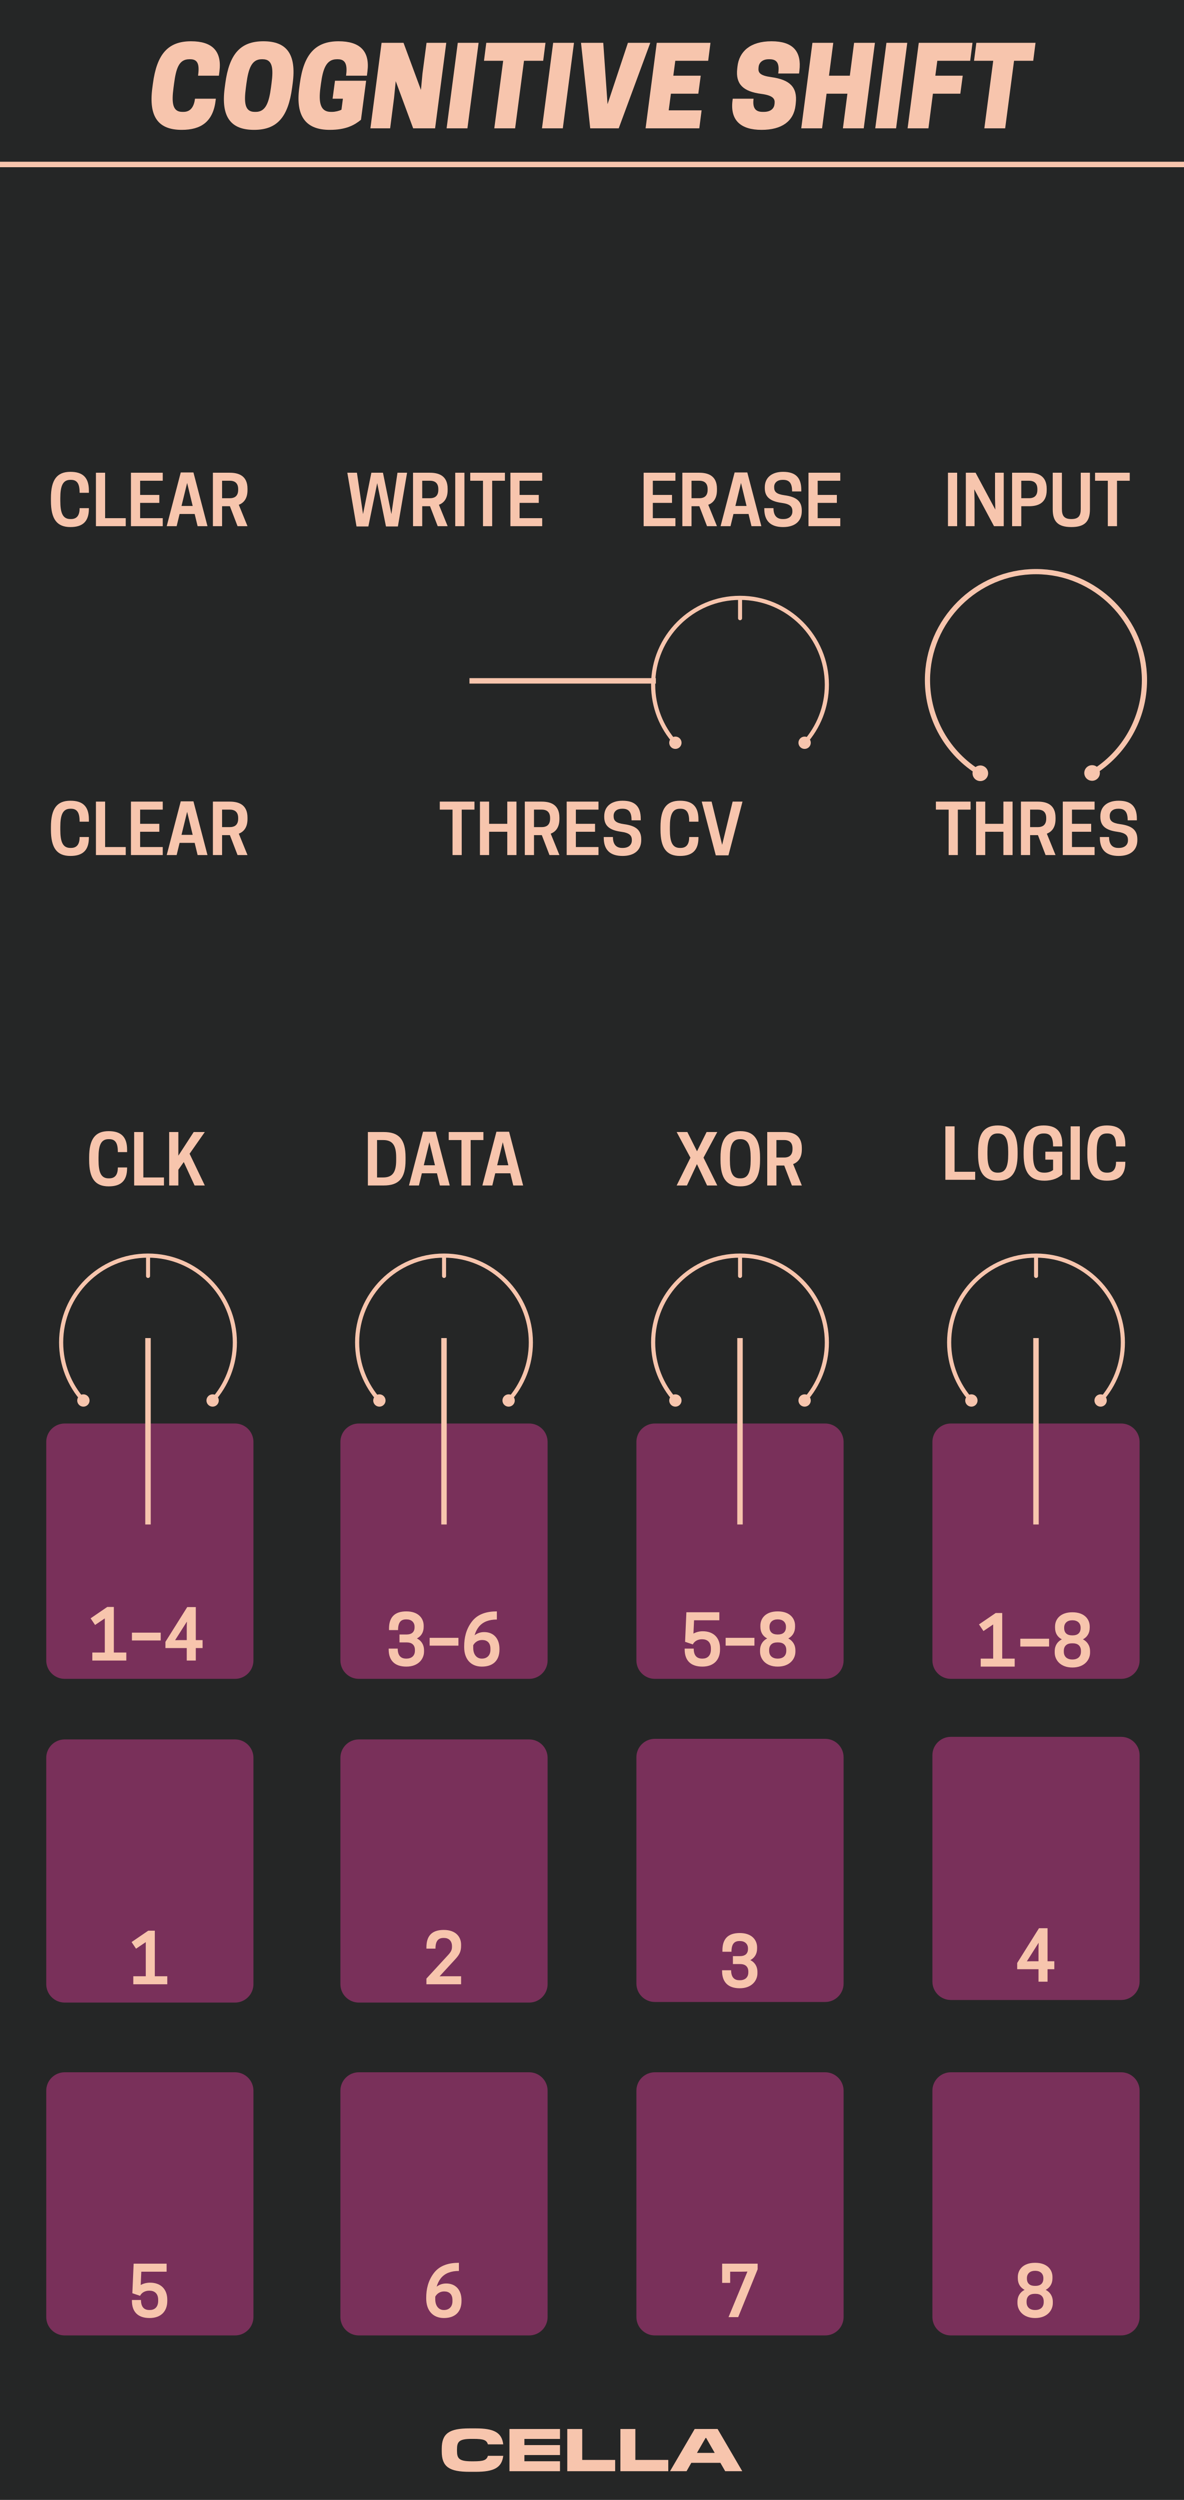 <?xml version="1.0" encoding="UTF-8" standalone="no"?>
<!DOCTYPE svg PUBLIC "-//W3C//DTD SVG 1.1//EN" "http://www.w3.org/Graphics/SVG/1.1/DTD/svg11.dtd">
<svg width="100%" height="100%" viewBox="0 0 180 380" version="1.1" xmlns="http://www.w3.org/2000/svg" xmlns:xlink="http://www.w3.org/1999/xlink" xml:space="preserve" xmlns:serif="http://www.serif.com/" style="fill-rule:evenodd;clip-rule:evenodd;stroke-linejoin:round;stroke-miterlimit:1.5;">
    <g id="Layer1">
        <rect x="-0" y="0" width="180" height="380" style="fill:#252626;"/>
        <path d="M173.25,317.8C173.25,316.255 171.995,315 170.45,315L144.55,315C143.005,315 141.75,316.255 141.75,317.8L141.75,352.2C141.75,353.745 143.005,355 144.55,355L170.45,355C171.995,355 173.25,353.745 173.25,352.2L173.25,317.8Z" style="fill:#79305a;"/>
        <path d="M0,25L180,25" style="fill:none;stroke:#f7c5ad;stroke-width:0.83px;"/>
        <path d="M157.37,352.355C159.193,352.355 160.057,351.199 160.057,350.084L160.057,349.896C160.057,348.969 159.578,348.386 158.974,348.074C159.557,347.761 160.005,347.199 160.005,346.303L160.005,346.115C160.005,345.053 159.245,343.959 157.37,343.959C155.495,343.959 154.734,345.053 154.734,346.115L154.734,346.303C154.734,347.199 155.172,347.761 155.766,348.074C155.151,348.386 154.682,348.969 154.682,349.896L154.682,350.084C154.682,351.199 155.547,352.355 157.37,352.355ZM157.276,348.678L157.464,348.678C158.182,348.678 158.672,349.063 158.672,349.824L158.672,349.949C158.672,350.782 158.078,351.136 157.422,351.136L157.318,351.136C156.661,351.136 156.068,350.782 156.068,349.949L156.068,349.824C156.068,349.063 156.557,348.678 157.276,348.678ZM157.422,345.178C158.13,345.178 158.62,345.605 158.62,346.282L158.62,346.365C158.62,347.115 158.141,347.469 157.432,347.469L157.307,347.469C156.599,347.469 156.12,347.115 156.12,346.365L156.12,346.282C156.12,345.605 156.609,345.178 157.318,345.178L157.422,345.178Z" style="fill:#f7c5ad;fill-rule:nonzero;"/>
        <path d="M128.25,317.8C128.25,316.255 126.995,315 125.45,315L99.55,315C98.005,315 96.75,316.255 96.75,317.8L96.75,352.2C96.75,353.745 98.005,355 99.55,355L125.45,355C126.995,355 128.25,353.745 128.25,352.2L128.25,317.8Z" style="fill:#79305a;"/>
        <path d="M38.531,267.204C38.531,265.659 37.277,264.404 35.731,264.404L9.831,264.404C8.286,264.404 7.031,265.659 7.031,267.204L7.031,301.604C7.031,303.149 8.286,304.404 9.831,304.404L35.731,304.404C37.277,304.404 38.531,303.149 38.531,301.604L38.531,267.204Z" style="fill:#79305a;"/>
        <path d="M38.531,219.183C38.531,217.637 37.277,216.383 35.731,216.383L9.831,216.383C8.286,216.383 7.031,217.637 7.031,219.183L7.031,252.396C7.031,253.941 8.286,255.196 9.831,255.196L35.731,255.196C37.277,255.196 38.531,253.941 38.531,252.396L38.531,219.183Z" style="fill:#79305a;"/>
        <path d="M83.25,219.183C83.25,217.637 81.995,216.383 80.45,216.383L54.55,216.383C53.005,216.383 51.75,217.637 51.75,219.183L51.75,252.396C51.75,253.941 53.005,255.196 54.55,255.196L80.45,255.196C81.995,255.196 83.25,253.941 83.25,252.396L83.25,219.183Z" style="fill:#79305a;"/>
        <path d="M128.25,219.183C128.25,217.637 126.995,216.383 125.45,216.383L99.55,216.383C98.005,216.383 96.75,217.637 96.75,219.183L96.75,252.396C96.75,253.941 98.005,255.196 99.55,255.196L125.45,255.196C126.995,255.196 128.25,253.941 128.25,252.396L128.25,219.183Z" style="fill:#79305a;"/>
        <path d="M173.25,219.183C173.25,217.637 171.995,216.383 170.45,216.383L144.55,216.383C143.005,216.383 141.75,217.637 141.75,219.183L141.75,252.396C141.75,253.941 143.005,255.196 144.55,255.196L170.45,255.196C171.995,255.196 173.25,253.941 173.25,252.396L173.25,219.183Z" style="fill:#79305a;"/>
        <path d="M109.786,347.011L111.005,347.011L111.005,345.313L112.589,345.313L113.63,345.292L110.755,352.219L112.224,352.219L115.182,344.949L115.182,344.094L109.786,344.094L109.786,347.011Z" style="fill:#f7c5ad;fill-rule:nonzero;"/>
        <path d="M154.26,253.336L154.26,252.118L152.365,252.118L152.365,245.191L151.365,245.191L148.833,246.92L149.51,247.93L150.99,246.93L150.99,252.118L149.094,252.118L149.094,253.336L154.26,253.336Z" style="fill:#f7c5ad;fill-rule:nonzero;"/>
        <rect x="155.115" y="249.097" width="4.375" height="1.188" style="fill:#f7c5ad;fill-rule:nonzero;"/>
        <path d="M163.031,253.472C164.854,253.472 165.719,252.316 165.719,251.201L165.719,251.013C165.719,250.086 165.24,249.503 164.635,249.191C165.219,248.878 165.667,248.316 165.667,247.42L165.667,247.232C165.667,246.17 164.906,245.076 163.031,245.076C161.156,245.076 160.396,246.17 160.396,247.232L160.396,247.42C160.396,248.316 160.833,248.878 161.427,249.191C160.813,249.503 160.344,250.086 160.344,251.013L160.344,251.201C160.344,252.316 161.208,253.472 163.031,253.472ZM162.938,249.795L163.125,249.795C163.844,249.795 164.333,250.18 164.333,250.941L164.333,251.066C164.333,251.899 163.74,252.253 163.083,252.253L162.979,252.253C162.323,252.253 161.729,251.899 161.729,251.066L161.729,250.941C161.729,250.18 162.219,249.795 162.938,249.795ZM163.083,246.295C163.792,246.295 164.281,246.722 164.281,247.399L164.281,247.482C164.281,248.232 163.802,248.586 163.094,248.586L162.969,248.586C162.26,248.586 161.781,248.232 161.781,247.482L161.781,247.399C161.781,246.722 162.271,246.295 162.979,246.295L163.083,246.295Z" style="fill:#f7c5ad;fill-rule:nonzero;"/>
        <path d="M60.464,250.597L59.089,250.597L59.089,250.732C59.089,252.368 59.974,253.336 61.776,253.336C63.599,253.336 64.464,252.17 64.464,251.055L64.464,250.868C64.464,249.941 63.995,249.357 63.38,249.055C63.964,248.753 64.411,248.191 64.411,247.295L64.411,247.107C64.411,246.045 63.651,244.941 61.776,244.941C59.974,244.941 59.141,245.847 59.141,247.566L59.141,247.784L60.516,247.784C60.516,246.597 60.953,246.159 61.724,246.159L61.828,246.159C62.536,246.159 63.026,246.597 63.026,247.274L63.026,247.368C63.026,248.107 62.547,248.451 61.839,248.451L60.734,248.451L60.734,249.659L61.87,249.659C62.589,249.659 63.078,250.034 63.078,250.795L63.078,250.92C63.078,251.753 62.484,252.118 61.828,252.118L61.724,252.118C60.984,252.118 60.464,251.701 60.464,250.597Z" style="fill:#f7c5ad;fill-rule:nonzero;"/>
        <rect x="65.318" y="248.961" width="4.375" height="1.188" style="fill:#f7c5ad;fill-rule:nonzero;"/>
        <path d="M75.536,244.941C74.005,244.941 72.609,245.326 71.714,246.524C70.849,247.68 70.568,248.961 70.568,250.253L70.568,250.388C70.568,252.191 71.578,253.336 73.255,253.336C74.974,253.336 75.932,252.388 75.932,250.743L75.932,250.638C75.932,249.003 74.984,248.086 73.609,248.086C73.005,248.086 72.526,248.284 72.151,248.576C72.286,248.097 72.495,247.67 72.786,247.295C73.422,246.503 74.37,246.18 75.536,246.18L75.536,244.941ZM73.276,249.295L73.328,249.295C74.047,249.295 74.557,249.711 74.557,250.597L74.557,250.795C74.557,251.638 74.016,252.118 73.286,252.118L73.224,252.118C72.516,252.118 71.943,251.545 71.943,250.493L71.943,250.086C72.224,249.576 72.734,249.295 73.276,249.295Z" style="fill:#f7c5ad;fill-rule:nonzero;"/>
        <path d="M19.203,252.413L19.203,251.194L17.307,251.194L17.307,244.267L16.307,244.267L13.776,245.996L14.453,247.007L15.932,246.007L15.932,251.194L14.036,251.194L14.036,252.413L19.203,252.413Z" style="fill:#f7c5ad;fill-rule:nonzero;"/>
        <rect x="20.057" y="248.173" width="4.375" height="1.188" style="fill:#f7c5ad;fill-rule:nonzero;"/>
        <path d="M29.766,252.413L29.766,250.517L30.797,250.517L30.797,249.309L29.766,249.309L29.766,244.288L28.464,244.288L25.151,249.569L25.151,250.517L28.391,250.517L28.391,252.413L29.766,252.413ZM28.411,246.496L28.391,247.236L28.391,249.309L27.266,249.309L26.62,249.319L28.411,246.496Z" style="fill:#f7c5ad;fill-rule:nonzero;"/>
        <path d="M148.255,179.336L148.255,178.118L145.12,178.118L145.12,171.211L143.724,171.211L143.724,179.336L148.255,179.336Z" style="fill:#f7c5ad;fill-rule:nonzero;"/>
        <path d="M151.703,179.472C153.734,179.472 154.703,178.295 154.703,175.482L154.703,175.066C154.703,172.253 153.734,171.076 151.703,171.076C149.661,171.076 148.693,172.253 148.693,175.066L148.693,175.482C148.693,178.295 149.661,179.472 151.703,179.472ZM151.651,178.253C150.516,178.253 150.12,177.316 150.12,175.482L150.12,175.066C150.12,173.232 150.516,172.295 151.651,172.295L151.745,172.295C152.88,172.295 153.276,173.232 153.276,175.066L153.276,175.482C153.276,177.316 152.88,178.253 151.745,178.253L151.651,178.253Z" style="fill:#f7c5ad;fill-rule:nonzero;"/>
        <path d="M158.766,179.472C160.141,179.472 160.943,179.013 161.495,178.524L161.495,175.066L158.922,175.066L158.922,176.274L160.099,176.274L160.099,177.847C159.828,178.066 159.391,178.253 158.818,178.253L158.724,178.253C157.443,178.253 157.047,177.316 157.047,175.482L157.047,175.066C157.047,173.232 157.453,172.295 158.651,172.295L158.745,172.295C159.766,172.295 160.099,172.972 160.099,174.263L161.495,174.263L161.495,173.909C161.495,171.93 160.526,171.076 158.661,171.076C156.63,171.076 155.62,172.253 155.62,175.066L155.62,175.482C155.62,178.295 156.63,179.472 158.766,179.472Z" style="fill:#f7c5ad;fill-rule:nonzero;"/>
        <rect x="162.766" y="171.211" width="1.396" height="8.125" style="fill:#f7c5ad;fill-rule:nonzero;"/>
        <path d="M166.734,175.482L166.734,175.066C166.734,173.232 167.109,172.295 168.266,172.295L168.359,172.295C169.349,172.295 169.672,172.972 169.672,174.263L171.078,174.263L171.078,173.909C171.078,171.93 170.141,171.076 168.276,171.076C166.245,171.076 165.307,172.253 165.307,175.066L165.307,175.482C165.307,178.295 166.245,179.472 168.276,179.472C170.141,179.472 171.078,178.618 171.078,176.701L171.078,176.597L169.672,176.597C169.672,177.618 169.307,178.253 168.359,178.253L168.266,178.253C167.099,178.253 166.734,177.316 166.734,175.482Z" style="fill:#f7c5ad;fill-rule:nonzero;"/>
        <path d="M102.87,180.201L104.432,180.201L105.953,176.951L107.495,180.201L109.047,180.201L106.953,175.972L109.047,172.076L107.422,172.076L105.964,175.003L104.495,172.076L102.87,172.076L104.964,175.982L102.87,180.201Z" style="fill:#f7c5ad;fill-rule:nonzero;"/>
        <path d="M112.547,180.336C114.578,180.336 115.547,179.159 115.547,176.347L115.547,175.93C115.547,173.118 114.578,171.941 112.547,171.941C110.505,171.941 109.536,173.118 109.536,175.93L109.536,176.347C109.536,179.159 110.505,180.336 112.547,180.336ZM112.495,179.118C111.359,179.118 110.964,178.18 110.964,176.347L110.964,175.93C110.964,174.097 111.359,173.159 112.495,173.159L112.589,173.159C113.724,173.159 114.12,174.097 114.12,175.93L114.12,176.347C114.12,178.18 113.724,179.118 112.589,179.118L112.495,179.118Z" style="fill:#f7c5ad;fill-rule:nonzero;"/>
        <path d="M118.036,177.17L119.224,177.17L120.391,180.201L121.901,180.201L120.578,176.951C121.318,176.659 121.901,176.024 121.901,174.722L121.901,174.513C121.901,172.451 120.453,172.076 119.182,172.076L116.641,172.076L116.641,180.201L118.036,180.201L118.036,177.17ZM118.036,175.951L118.036,173.295L119.234,173.295C119.776,173.295 120.484,173.493 120.484,174.566L120.484,174.68C120.484,175.753 119.776,175.951 119.234,175.951L118.036,175.951Z" style="fill:#f7c5ad;fill-rule:nonzero;"/>
        <path d="M14.979,176.347L14.979,175.93C14.979,174.097 15.354,173.159 16.51,173.159L16.604,173.159C17.594,173.159 17.917,173.836 17.917,175.128L19.323,175.128L19.323,174.774C19.323,172.795 18.385,171.941 16.521,171.941C14.49,171.941 13.552,173.118 13.552,175.93L13.552,176.347C13.552,179.159 14.49,180.336 16.521,180.336C18.385,180.336 19.323,179.482 19.323,177.566L19.323,177.461L17.917,177.461C17.917,178.482 17.552,179.118 16.604,179.118L16.51,179.118C15.344,179.118 14.979,178.18 14.979,176.347Z" style="fill:#f7c5ad;fill-rule:nonzero;"/>
        <path d="M24.927,180.201L24.927,178.982L21.792,178.982L21.792,172.076L20.396,172.076L20.396,180.201L24.927,180.201Z" style="fill:#f7c5ad;fill-rule:nonzero;"/>
        <path d="M27.115,172.076L25.719,172.076L25.719,180.201L27.115,180.201L27.115,177.805L27.938,176.638L29.583,180.201L31.135,180.201L28.823,175.378L31.135,172.076L29.448,172.076L27.115,175.67L27.115,172.076Z" style="fill:#f7c5ad;fill-rule:nonzero;"/>
        <path d="M26.462,12.707C26.762,10.457 27.179,9.007 28.762,9.007L28.946,9.007C30.196,9.007 30.312,10.007 30.112,11.507L33.279,11.507L33.362,10.857C33.762,7.723 32.212,6.273 29.046,6.273C25.546,6.273 23.846,8.207 23.246,12.707L23.162,13.34C22.562,17.84 24.129,19.74 27.629,19.74C30.546,19.74 32.429,18.523 32.796,15.157L32.812,15.007L29.646,15.007C29.496,16.173 29.012,17.007 27.896,17.007L27.712,17.007C26.212,17.007 26.079,15.607 26.379,13.34L26.462,12.707Z" style="fill:#f7c5ad;fill-rule:nonzero;"/>
        <path d="M40.046,6.273C36.546,6.273 34.846,8.207 34.246,12.707L34.162,13.34C33.562,17.84 35.129,19.74 38.629,19.74C42.129,19.74 43.812,17.807 44.412,13.307L44.496,12.673C45.096,8.173 43.546,6.273 40.046,6.273ZM38.712,17.007C37.212,17.007 37.079,15.607 37.379,13.34L37.462,12.707C37.762,10.44 38.262,9.007 39.762,9.007L39.946,9.007C41.446,9.007 41.579,10.407 41.279,12.673L41.196,13.307C40.896,15.573 40.396,17.007 38.896,17.007L38.712,17.007Z" style="fill:#f7c5ad;fill-rule:nonzero;"/>
        <path d="M50.129,19.74C52.596,19.74 53.879,19.023 54.879,18.207L55.662,12.273L50.929,12.273L50.562,15.007L52.129,15.007L51.912,16.673C51.579,16.857 50.962,17.007 50.479,17.007L50.296,17.007C48.712,17.007 48.412,15.607 48.712,13.34L48.796,12.707C49.096,10.457 49.612,9.007 51.196,9.007L51.379,9.007C52.629,9.007 52.812,10.007 52.612,11.507L55.779,11.507L55.862,10.857C56.262,7.723 54.662,6.273 51.479,6.273C47.979,6.273 46.179,8.207 45.579,12.707L45.496,13.34C44.896,17.84 46.629,19.74 50.129,19.74Z" style="fill:#f7c5ad;fill-rule:nonzero;"/>
        <path d="M67.846,6.507L64.846,6.507L64.229,11.173L63.996,13.673L61.346,6.507L58.012,6.507L56.312,19.507L59.312,19.507L59.912,14.84L60.162,12.34L62.812,19.507L66.146,19.507L67.846,6.507Z" style="fill:#f7c5ad;fill-rule:nonzero;"/>
        <path d="M72.762,6.507L69.596,6.507L67.896,19.507L71.062,19.507L72.762,6.507Z" style="fill:#f7c5ad;fill-rule:nonzero;"/>
        <path d="M79.662,9.24L82.579,9.24L82.929,6.507L73.929,6.507L73.579,9.24L76.496,9.24L75.146,19.507L78.312,19.507L79.662,9.24Z" style="fill:#f7c5ad;fill-rule:nonzero;"/>
        <path d="M87.262,6.507L84.096,6.507L82.396,19.507L85.562,19.507L87.262,6.507Z" style="fill:#f7c5ad;fill-rule:nonzero;"/>
        <path d="M94.062,19.507L98.862,6.507L95.462,6.507L92.362,15.84L91.712,6.507L88.329,6.507L89.729,19.507L94.062,19.507Z" style="fill:#f7c5ad;fill-rule:nonzero;"/>
        <path d="M99.846,6.507L98.146,19.507L106.312,19.507L106.662,16.773L101.662,16.773L101.996,14.24L106.162,14.24L106.529,11.507L102.362,11.507L102.662,9.24L107.662,9.24L108.012,6.507L99.846,6.507Z" style="fill:#f7c5ad;fill-rule:nonzero;"/>
        <path d="M115.746,14.273C117.512,14.507 117.829,15.023 117.762,15.673L117.746,15.84C117.679,16.473 117.196,17.007 116.112,17.007L115.946,17.007C114.862,17.007 114.379,16.44 114.562,15.007L111.396,15.007L111.362,15.273C110.979,18.29 112.612,19.74 115.779,19.74C118.846,19.74 120.679,18.44 120.946,15.99L120.979,15.69C121.262,13.207 120.029,12.107 117.246,11.723C115.529,11.49 115.246,11.04 115.312,10.34L115.329,10.173C115.396,9.523 115.929,9.007 116.846,9.007L117.012,9.007C118.179,9.007 118.512,9.707 118.312,11.173L121.479,11.173L121.529,10.773C121.896,7.807 120.546,6.273 117.296,6.273C114.046,6.273 112.362,7.84 112.112,10.14L112.079,10.44C111.812,12.79 112.962,13.907 115.746,14.273Z" style="fill:#f7c5ad;fill-rule:nonzero;"/>
        <path d="M129.846,6.507L129.196,11.507L126.029,11.507L126.679,6.507L123.512,6.507L121.812,19.507L124.979,19.507L125.662,14.24L128.829,14.24L128.146,19.507L131.312,19.507L133.012,6.507L129.846,6.507Z" style="fill:#f7c5ad;fill-rule:nonzero;"/>
        <path d="M137.929,6.507L134.762,6.507L133.062,19.507L136.229,19.507L137.929,6.507Z" style="fill:#f7c5ad;fill-rule:nonzero;"/>
        <path d="M139.679,6.507L137.979,19.507L141.146,19.507L141.829,14.24L145.996,14.24L146.362,11.507L142.196,11.507L142.496,9.24L147.496,9.24L147.846,6.507L139.679,6.507Z" style="fill:#f7c5ad;fill-rule:nonzero;"/>
        <path d="M154.162,9.24L157.079,9.24L157.429,6.507L148.429,6.507L148.079,9.24L150.996,9.24L149.646,19.507L152.812,19.507L154.162,9.24Z" style="fill:#f7c5ad;fill-rule:nonzero;"/>
        <path d="M72.327,375.731C75.077,375.731 76.287,375.117 76.507,373.302L74.178,373.302C73.977,373.953 73.546,374.136 71.96,374.136L71.74,374.136C69.797,374.136 69.476,373.724 69.476,372.541L69.476,372.33C69.476,371.13 69.797,370.726 71.74,370.726L71.96,370.726C73.546,370.726 73.977,370.91 74.178,371.56L76.507,371.56C76.287,369.745 75.077,369.131 72.327,369.131L71.373,369.131C68.321,369.131 67.157,369.874 67.157,372.23L67.157,372.633C67.157,374.989 68.321,375.731 71.373,375.731L72.327,375.731Z" style="fill:#f7c5ad;fill-rule:nonzero;"/>
        <path d="M85.133,374.127L79.724,374.127L79.724,373.183L85.133,373.183L85.133,371.67L79.724,371.67L79.724,370.735L85.133,370.735L85.133,369.223L77.451,369.223L77.451,375.64L85.133,375.64L85.133,374.127Z" style="fill:#f7c5ad;fill-rule:nonzero;"/>
        <path d="M93.52,373.925L88.515,373.925L88.515,369.223L86.242,369.223L86.242,375.64L93.52,375.64L93.52,373.925Z" style="fill:#f7c5ad;fill-rule:nonzero;"/>
        <path d="M101.596,373.925L96.591,373.925L96.591,369.223L94.318,369.223L94.318,375.64L101.596,375.64L101.596,373.925Z" style="fill:#f7c5ad;fill-rule:nonzero;"/>
        <path d="M109.094,369.223L105.611,369.223L101.862,375.64L104.373,375.64L105.098,374.365L109.516,374.365L110.249,375.64L112.843,375.64L109.094,369.223ZM107.353,370.58L108.654,372.853L105.959,372.853L107.27,370.58L107.353,370.58Z" style="fill:#f7c5ad;fill-rule:nonzero;"/>
        <path d="M18.302,352.261L20.115,352.261L21.51,344.094L20.052,344.094L19.125,350.386L17.844,344.094L16.083,344.094L14.812,350.386L13.885,344.094L12.427,344.094L13.823,352.261L15.625,352.261L16.969,345.678L18.302,352.261Z" style="fill:#f7c5ad;fill-rule:nonzero;"/>
        <path d="M22.417,344.094L22.417,352.219L27.25,352.219L27.25,351.001L23.812,351.001L23.812,348.678L26.729,348.678L26.729,347.469L23.812,347.469L23.812,345.313L27.25,345.313L27.25,344.094L22.417,344.094Z" style="fill:#f7c5ad;fill-rule:nonzero;"/>
        <path d="M31.198,345.313L33.135,345.313L33.135,344.094L27.865,344.094L27.865,345.313L29.802,345.313L29.802,352.219L31.198,352.219L31.198,345.313Z" style="fill:#f7c5ad;fill-rule:nonzero;"/>
        <g id="SMCTR">
            <path d="M22.5,231.316L22.5,203.809" style="fill:none;stroke:#f7c5ad;stroke-width:0.83px;stroke-linecap:square;"/>
            <path id="line87" d="M22.509,193.956L22.509,191.224" style="fill:none;fill-rule:nonzero;stroke:#f7c5ad;stroke-width:0.61px;stroke-linecap:round;stroke-miterlimit:4;"/>
            <path d="M11.979,213.511C12.325,213.896 12.918,213.928 13.303,213.582C13.688,213.236 13.72,212.643 13.374,212.258C13.028,211.873 12.435,211.841 12.05,212.187C11.665,212.533 11.633,213.126 11.979,213.511Z" style="fill:#f7c5ad;"/>
            <path d="M33.021,213.511C32.675,213.896 32.082,213.928 31.697,213.582C31.312,213.236 31.28,212.643 31.626,212.258C31.972,211.873 32.565,211.841 32.95,212.187C33.335,212.533 33.367,213.126 33.021,213.511Z" style="fill:#f7c5ad;"/>
            <path d="M12.676,212.885C10.575,210.546 9.295,207.453 9.295,204.064C9.295,196.776 15.212,190.859 22.5,190.859C29.788,190.859 35.705,196.776 35.705,204.064C35.705,207.453 34.425,210.546 32.324,212.885" style="fill:none;stroke:#f7c5ad;stroke-width:0.63px;stroke-linecap:square;"/>
        </g>
        <g id="SMCTR1" serif:id="SMCTR">
            <path d="M67.5,231.316L67.5,203.809" style="fill:none;stroke:#f7c5ad;stroke-width:0.83px;stroke-linecap:square;"/>
            <path id="line871" serif:id="line87" d="M67.509,193.956L67.509,191.224" style="fill:none;fill-rule:nonzero;stroke:#f7c5ad;stroke-width:0.61px;stroke-linecap:round;stroke-miterlimit:4;"/>
            <path d="M56.979,213.511C57.325,213.896 57.918,213.928 58.303,213.582C58.688,213.236 58.72,212.643 58.374,212.258C58.028,211.873 57.435,211.841 57.05,212.187C56.665,212.533 56.633,213.126 56.979,213.511Z" style="fill:#f7c5ad;"/>
            <path d="M78.021,213.511C77.675,213.896 77.082,213.928 76.697,213.582C76.312,213.236 76.28,212.643 76.626,212.258C76.972,211.873 77.565,211.841 77.95,212.187C78.335,212.533 78.367,213.126 78.021,213.511Z" style="fill:#f7c5ad;"/>
            <path d="M57.676,212.885C55.575,210.546 54.295,207.453 54.295,204.064C54.295,196.776 60.212,190.859 67.5,190.859C74.788,190.859 80.705,196.776 80.705,204.064C80.705,207.453 79.425,210.546 77.324,212.885" style="fill:none;stroke:#f7c5ad;stroke-width:0.63px;stroke-linecap:square;"/>
        </g>
        <g id="SMCTR2" serif:id="SMCTR">
            <path id="line872" serif:id="line87" d="M112.509,93.974L112.509,91.242" style="fill:none;fill-rule:nonzero;stroke:#f7c5ad;stroke-width:0.61px;stroke-linecap:round;stroke-miterlimit:4;"/>
            <path d="M101.979,113.529C102.325,113.914 102.918,113.946 103.303,113.6C103.688,113.254 103.72,112.661 103.374,112.276C103.028,111.891 102.435,111.859 102.05,112.205C101.665,112.551 101.633,113.144 101.979,113.529Z" style="fill:#f7c5ad;"/>
            <path d="M123.021,113.529C122.675,113.914 122.082,113.946 121.697,113.6C121.312,113.254 121.28,112.661 121.626,112.276C121.972,111.891 122.565,111.859 122.95,112.205C123.335,112.551 123.367,113.144 123.021,113.529Z" style="fill:#f7c5ad;"/>
            <path d="M102.676,112.903C100.575,110.564 99.295,107.471 99.295,104.082C99.295,96.794 105.212,90.877 112.5,90.877C119.788,90.877 125.705,96.794 125.705,104.082C125.705,107.471 124.425,110.564 122.324,112.903" style="fill:none;stroke:#f7c5ad;stroke-width:0.63px;stroke-linecap:square;"/>
        </g>
        <g id="SMCTR3" serif:id="SMCTR">
            <path d="M157.5,231.316L157.5,203.809" style="fill:none;stroke:#f7c5ad;stroke-width:0.83px;stroke-linecap:square;"/>
            <path id="line873" serif:id="line87" d="M157.509,193.956L157.509,191.224" style="fill:none;fill-rule:nonzero;stroke:#f7c5ad;stroke-width:0.61px;stroke-linecap:round;stroke-miterlimit:4;"/>
            <path d="M146.979,213.511C147.325,213.896 147.918,213.928 148.303,213.582C148.688,213.236 148.72,212.643 148.374,212.258C148.028,211.873 147.435,211.841 147.05,212.187C146.665,212.533 146.633,213.126 146.979,213.511Z" style="fill:#f7c5ad;"/>
            <path d="M168.021,213.511C167.675,213.896 167.082,213.928 166.697,213.582C166.312,213.236 166.28,212.643 166.626,212.258C166.972,211.873 167.565,211.841 167.95,212.187C168.335,212.533 168.367,213.126 168.021,213.511Z" style="fill:#f7c5ad;"/>
            <path d="M147.676,212.885C145.575,210.546 144.295,207.453 144.295,204.064C144.295,196.776 150.212,190.859 157.5,190.859C164.788,190.859 170.705,196.776 170.705,204.064C170.705,207.453 169.425,210.546 167.324,212.885" style="fill:none;stroke:#f7c5ad;stroke-width:0.63px;stroke-linecap:square;"/>
        </g>
        <path d="M25.432,301.622L25.432,300.403L23.536,300.403L23.536,293.476L22.536,293.476L20.005,295.205L20.682,296.215L22.161,295.215L22.161,300.403L20.266,300.403L20.266,301.622L25.432,301.622Z" style="fill:#f7c5ad;fill-rule:nonzero;"/>
        <path d="M9.168,126.121L9.168,125.704C9.168,123.871 9.543,122.933 10.699,122.933L10.793,122.933C11.782,122.933 12.105,123.61 12.105,124.902L13.512,124.902L13.512,124.548C13.512,122.569 12.574,121.715 10.709,121.715C8.678,121.715 7.741,122.892 7.741,125.704L7.741,126.121C7.741,128.933 8.678,130.11 10.709,130.11C12.574,130.11 13.512,129.256 13.512,127.34L13.512,127.235L12.105,127.235C12.105,128.256 11.741,128.892 10.793,128.892L10.699,128.892C9.532,128.892 9.168,127.954 9.168,126.121Z" style="fill:#f7c5ad;fill-rule:nonzero;"/>
        <path d="M19.116,129.975L19.116,128.756L15.98,128.756L15.98,121.85L14.584,121.85L14.584,129.975L19.116,129.975Z" style="fill:#f7c5ad;fill-rule:nonzero;"/>
        <path d="M19.907,121.85L19.907,129.975L24.741,129.975L24.741,128.756L21.303,128.756L21.303,126.433L24.22,126.433L24.22,125.225L21.303,125.225L21.303,123.069L24.741,123.069L24.741,121.85L19.907,121.85Z" style="fill:#f7c5ad;fill-rule:nonzero;"/>
        <path d="M27.48,121.808L25.345,129.975L26.855,129.975L27.303,128.121L29.595,128.121L30.043,129.975L31.543,129.975L29.407,121.808L27.48,121.808ZM28.449,123.402L29.293,126.902L27.595,126.902L28.449,123.402Z" style="fill:#f7c5ad;fill-rule:nonzero;"/>
        <path d="M33.762,126.944L34.949,126.944L36.116,129.975L37.626,129.975L36.303,126.725C37.043,126.433 37.626,125.798 37.626,124.496L37.626,124.288C37.626,122.225 36.178,121.85 34.907,121.85L32.366,121.85L32.366,129.975L33.762,129.975L33.762,126.944ZM33.762,125.725L33.762,123.069L34.959,123.069C35.501,123.069 36.209,123.267 36.209,124.34L36.209,124.454C36.209,125.527 35.501,125.725 34.959,125.725L33.762,125.725Z" style="fill:#f7c5ad;fill-rule:nonzero;"/>
        <path d="M70.193,123.069L72.13,123.069L72.13,121.85L66.859,121.85L66.859,123.069L68.797,123.069L68.797,129.975L70.193,129.975L70.193,123.069Z" style="fill:#f7c5ad;fill-rule:nonzero;"/>
        <path d="M77.12,121.85L77.12,125.225L74.359,125.225L74.359,121.85L72.964,121.85L72.964,129.975L74.359,129.975L74.359,126.433L77.12,126.433L77.12,129.975L78.516,129.975L78.516,121.85L77.12,121.85Z" style="fill:#f7c5ad;fill-rule:nonzero;"/>
        <path d="M81.182,126.944L82.37,126.944L83.536,129.975L85.047,129.975L83.724,126.725C84.464,126.433 85.047,125.798 85.047,124.496L85.047,124.288C85.047,122.225 83.599,121.85 82.328,121.85L79.786,121.85L79.786,129.975L81.182,129.975L81.182,126.944ZM81.182,125.725L81.182,123.069L82.38,123.069C82.922,123.069 83.63,123.267 83.63,124.34L83.63,124.454C83.63,125.527 82.922,125.725 82.38,125.725L81.182,125.725Z" style="fill:#f7c5ad;fill-rule:nonzero;"/>
        <path d="M86.151,121.85L86.151,129.975L90.984,129.975L90.984,128.756L87.547,128.756L87.547,126.433L90.464,126.433L90.464,125.225L87.547,125.225L87.547,123.069L90.984,123.069L90.984,121.85L86.151,121.85Z" style="fill:#f7c5ad;fill-rule:nonzero;"/>
        <path d="M94.422,126.433C95.661,126.6 96.057,126.975 96.057,127.683L96.057,127.746C96.057,128.423 95.557,128.892 94.682,128.892L94.589,128.892C93.714,128.892 93.182,128.392 93.182,127.235L91.786,127.235L91.786,127.34C91.786,129.204 92.776,130.11 94.641,130.11C96.453,130.11 97.484,129.215 97.484,127.694L97.484,127.579C97.484,126.152 96.641,125.517 94.87,125.277C93.589,125.1 93.286,124.725 93.286,124.058L93.286,123.996C93.286,123.36 93.786,122.933 94.557,122.933L94.651,122.933C95.62,122.933 96.016,123.475 96.016,124.694L97.411,124.694L97.411,124.454C97.411,122.621 96.568,121.715 94.641,121.715C92.88,121.715 91.859,122.631 91.859,124.069L91.859,124.173C91.859,125.517 92.651,126.194 94.422,126.433Z" style="fill:#f7c5ad;fill-rule:nonzero;"/>
        <path d="M101.839,126.121L101.839,125.704C101.839,123.871 102.214,122.933 103.37,122.933L103.464,122.933C104.453,122.933 104.776,123.61 104.776,124.902L106.182,124.902L106.182,124.548C106.182,122.569 105.245,121.715 103.38,121.715C101.349,121.715 100.411,122.892 100.411,125.704L100.411,126.121C100.411,128.933 101.349,130.11 103.38,130.11C105.245,130.11 106.182,129.256 106.182,127.34L106.182,127.235L104.776,127.235C104.776,128.256 104.411,128.892 103.464,128.892L103.37,128.892C102.203,128.892 101.839,127.954 101.839,126.121Z" style="fill:#f7c5ad;fill-rule:nonzero;"/>
        <path d="M110.745,130.017L112.88,121.85L111.38,121.85L109.786,128.423L108.182,121.85L106.682,121.85L108.818,130.017L110.745,130.017Z" style="fill:#f7c5ad;fill-rule:nonzero;"/>
        <path d="M9.168,76.128L9.168,75.712C9.168,73.878 9.543,72.941 10.699,72.941L10.793,72.941C11.782,72.941 12.105,73.618 12.105,74.91L13.512,74.91L13.512,74.555C13.512,72.576 12.574,71.722 10.709,71.722C8.678,71.722 7.741,72.899 7.741,75.712L7.741,76.128C7.741,78.941 8.678,80.118 10.709,80.118C12.574,80.118 13.512,79.264 13.512,77.347L13.512,77.243L12.105,77.243C12.105,78.264 11.741,78.899 10.793,78.899L10.699,78.899C9.532,78.899 9.168,77.962 9.168,76.128Z" style="fill:#f7c5ad;fill-rule:nonzero;"/>
        <path d="M19.116,79.983L19.116,78.764L15.98,78.764L15.98,71.858L14.584,71.858L14.584,79.983L19.116,79.983Z" style="fill:#f7c5ad;fill-rule:nonzero;"/>
        <path d="M19.907,71.858L19.907,79.983L24.741,79.983L24.741,78.764L21.303,78.764L21.303,76.441L24.22,76.441L24.22,75.233L21.303,75.233L21.303,73.076L24.741,73.076L24.741,71.858L19.907,71.858Z" style="fill:#f7c5ad;fill-rule:nonzero;"/>
        <path d="M27.48,71.816L25.345,79.983L26.855,79.983L27.303,78.128L29.595,78.128L30.043,79.983L31.543,79.983L29.407,71.816L27.48,71.816ZM28.449,73.41L29.293,76.91L27.595,76.91L28.449,73.41Z" style="fill:#f7c5ad;fill-rule:nonzero;"/>
        <path d="M33.762,76.951L34.949,76.951L36.116,79.983L37.626,79.983L36.303,76.733C37.043,76.441 37.626,75.805 37.626,74.503L37.626,74.295C37.626,72.233 36.178,71.858 34.907,71.858L32.366,71.858L32.366,79.983L33.762,79.983L33.762,76.951ZM33.762,75.733L33.762,73.076L34.959,73.076C35.501,73.076 36.209,73.274 36.209,74.347L36.209,74.462C36.209,75.535 35.501,75.733 34.959,75.733L33.762,75.733Z" style="fill:#f7c5ad;fill-rule:nonzero;"/>
        <path d="M58.678,80.024L60.491,80.024L61.887,71.858L60.428,71.858L59.501,78.149L58.22,71.858L56.459,71.858L55.189,78.149L54.262,71.858L52.803,71.858L54.199,80.024L56.001,80.024L57.345,73.441L58.678,80.024Z" style="fill:#f7c5ad;fill-rule:nonzero;"/>
        <path d="M64.189,76.951L65.376,76.951L66.543,79.983L68.053,79.983L66.73,76.733C67.47,76.441 68.053,75.805 68.053,74.503L68.053,74.295C68.053,72.233 66.605,71.858 65.334,71.858L62.793,71.858L62.793,79.983L64.189,79.983L64.189,76.951ZM64.189,75.733L64.189,73.076L65.387,73.076C65.928,73.076 66.637,73.274 66.637,74.347L66.637,74.462C66.637,75.535 65.928,75.733 65.387,75.733L64.189,75.733Z" style="fill:#f7c5ad;fill-rule:nonzero;"/>
        <rect x="69.209" y="71.858" width="1.396" height="8.125" style="fill:#f7c5ad;fill-rule:nonzero;"/>
        <path d="M74.824,73.076L76.762,73.076L76.762,71.858L71.491,71.858L71.491,73.076L73.428,73.076L73.428,79.983L74.824,79.983L74.824,73.076Z" style="fill:#f7c5ad;fill-rule:nonzero;"/>
        <path d="M77.595,71.858L77.595,79.983L82.428,79.983L82.428,78.764L78.991,78.764L78.991,76.441L81.907,76.441L81.907,75.233L78.991,75.233L78.991,73.076L82.428,73.076L82.428,71.858L77.595,71.858Z" style="fill:#f7c5ad;fill-rule:nonzero;"/>
        <path d="M97.85,71.857L97.85,79.982L102.683,79.982L102.683,78.764L99.246,78.764L99.246,76.441L102.163,76.441L102.163,75.232L99.246,75.232L99.246,73.076L102.683,73.076L102.683,71.857L97.85,71.857Z" style="fill:#f7c5ad;fill-rule:nonzero;"/>
        <path d="M105.131,76.951L106.319,76.951L107.485,79.982L108.996,79.982L107.673,76.732C108.413,76.441 108.996,75.805 108.996,74.503L108.996,74.295C108.996,72.232 107.548,71.857 106.277,71.857L103.735,71.857L103.735,79.982L105.131,79.982L105.131,76.951ZM105.131,75.732L105.131,73.076L106.329,73.076C106.871,73.076 107.579,73.274 107.579,74.347L107.579,74.462C107.579,75.535 106.871,75.732 106.329,75.732L105.131,75.732Z" style="fill:#f7c5ad;fill-rule:nonzero;"/>
        <path d="M111.683,71.816L109.548,79.982L111.058,79.982L111.506,78.128L113.798,78.128L114.246,79.982L115.746,79.982L113.61,71.816L111.683,71.816ZM112.652,73.41L113.496,76.91L111.798,76.91L112.652,73.41Z" style="fill:#f7c5ad;fill-rule:nonzero;"/>
        <path d="M118.829,76.441C120.069,76.607 120.465,76.982 120.465,77.691L120.465,77.753C120.465,78.43 119.965,78.899 119.09,78.899L118.996,78.899C118.121,78.899 117.59,78.399 117.59,77.243L116.194,77.243L116.194,77.347C116.194,79.212 117.183,80.118 119.048,80.118C120.86,80.118 121.892,79.222 121.892,77.701L121.892,77.587C121.892,76.16 121.048,75.524 119.277,75.285C117.996,75.107 117.694,74.732 117.694,74.066L117.694,74.003C117.694,73.368 118.194,72.941 118.965,72.941L119.058,72.941C120.027,72.941 120.423,73.482 120.423,74.701L121.819,74.701L121.819,74.462C121.819,72.628 120.975,71.722 119.048,71.722C117.288,71.722 116.267,72.639 116.267,74.076L116.267,74.18C116.267,75.524 117.058,76.201 118.829,76.441Z" style="fill:#f7c5ad;fill-rule:nonzero;"/>
        <path d="M122.913,71.857L122.913,79.982L127.746,79.982L127.746,78.764L124.308,78.764L124.308,76.441L127.225,76.441L127.225,75.232L124.308,75.232L124.308,73.076L127.746,73.076L127.746,71.857L122.913,71.857Z" style="fill:#f7c5ad;fill-rule:nonzero;"/>
        <rect x="144.116" y="71.857" width="1.396" height="8.125" style="fill:#f7c5ad;fill-rule:nonzero;"/>
        <path d="M152.595,71.857L151.272,71.857L151.272,75.743L151.314,77.462L148.314,71.857L146.834,71.857L146.834,79.982L148.157,79.982L148.157,76.097L148.116,74.378L151.116,79.982L152.595,79.982L152.595,71.857Z" style="fill:#f7c5ad;fill-rule:nonzero;"/>
        <path d="M155.262,76.951L156.407,76.951C157.678,76.951 159.126,76.576 159.126,74.503L159.126,74.295C159.126,72.232 157.678,71.857 156.407,71.857L153.866,71.857L153.866,79.982L155.262,79.982L155.262,76.951ZM155.262,75.732L155.262,73.076L156.459,73.076C157.001,73.076 157.709,73.274 157.709,74.347L157.709,74.462C157.709,75.535 157.001,75.732 156.459,75.732L155.262,75.732Z" style="fill:#f7c5ad;fill-rule:nonzero;"/>
        <path d="M162.876,80.118C164.928,80.118 165.699,79.253 165.699,77.43L165.699,71.857L164.303,71.857L164.303,77.378C164.303,78.451 163.918,78.899 162.876,78.899C161.824,78.899 161.439,78.451 161.439,77.378L161.439,71.857L160.043,71.857L160.043,77.43C160.043,79.253 160.814,80.118 162.876,80.118Z" style="fill:#f7c5ad;fill-rule:nonzero;"/>
        <path d="M169.814,73.076L171.751,73.076L171.751,71.857L166.48,71.857L166.48,73.076L168.418,73.076L168.418,79.982L169.814,79.982L169.814,73.076Z" style="fill:#f7c5ad;fill-rule:nonzero;"/>
        <path d="M61.656,176.347L61.656,175.93C61.656,173.118 60.604,172.076 58.323,172.076L55.927,172.076L55.927,180.201L58.323,180.201C60.604,180.201 61.656,179.159 61.656,176.347ZM57.323,178.982L57.323,173.295L58.24,173.295C59.687,173.295 60.229,174.097 60.229,175.93L60.229,176.347C60.229,178.18 59.687,178.982 58.24,178.982L57.323,178.982Z" style="fill:#f7c5ad;fill-rule:nonzero;"/>
        <path d="M64.312,172.034L62.177,180.201L63.687,180.201L64.135,178.347L66.427,178.347L66.875,180.201L68.375,180.201L66.24,172.034L64.312,172.034ZM65.281,173.628L66.125,177.128L64.427,177.128L65.281,173.628Z" style="fill:#f7c5ad;fill-rule:nonzero;"/>
        <path d="M71.552,173.295L73.49,173.295L73.49,172.076L68.219,172.076L68.219,173.295L70.156,173.295L70.156,180.201L71.552,180.201L71.552,173.295Z" style="fill:#f7c5ad;fill-rule:nonzero;"/>
        <path d="M75.469,172.034L73.333,180.201L74.844,180.201L75.292,178.347L77.583,178.347L78.031,180.201L79.531,180.201L77.396,172.034L75.469,172.034ZM76.437,173.628L77.281,177.128L75.583,177.128L76.437,173.628Z" style="fill:#f7c5ad;fill-rule:nonzero;"/>
        <path d="M83.25,317.8C83.25,316.255 81.995,315 80.45,315L54.55,315C53.005,315 51.75,316.255 51.75,317.8L51.75,352.2C51.75,353.745 53.005,355 54.55,355L80.45,355C81.995,355 83.25,353.745 83.25,352.2L83.25,317.8Z" style="fill:#79305a;"/>
        <path d="M38.531,317.8C38.531,316.255 37.277,315 35.731,315L9.831,315C8.286,315 7.031,316.255 7.031,317.8L7.031,352.2C7.031,353.745 8.286,355 9.831,355L35.731,355C37.277,355 38.531,353.745 38.531,352.2L38.531,317.8Z" style="fill:#79305a;"/>
        <path d="M69.766,343.959C68.234,343.959 66.839,344.344 65.943,345.542C65.078,346.699 64.797,347.98 64.797,349.271L64.797,349.407C64.797,351.209 65.807,352.355 67.484,352.355C69.203,352.355 70.161,351.407 70.161,349.761L70.161,349.657C70.161,348.021 69.214,347.105 67.839,347.105C67.234,347.105 66.755,347.303 66.38,347.594C66.516,347.115 66.724,346.688 67.016,346.313C67.651,345.521 68.599,345.199 69.766,345.199L69.766,343.959ZM67.505,348.313L67.557,348.313C68.276,348.313 68.786,348.73 68.786,349.615L68.786,349.813C68.786,350.657 68.245,351.136 67.516,351.136L67.453,351.136C66.745,351.136 66.172,350.563 66.172,349.511L66.172,349.105C66.453,348.594 66.964,348.313 67.505,348.313Z" style="fill:#f7c5ad;fill-rule:nonzero;"/>
        <path d="M20.057,349.615L20.057,349.751C20.057,351.386 20.943,352.355 22.745,352.355C24.432,352.355 25.432,351.376 25.432,349.751L25.432,349.584C25.432,347.959 24.432,346.98 22.807,346.98C22.276,346.98 21.786,347.115 21.391,347.334L21.484,345.313L25.328,345.313L25.328,344.094L20.318,344.094L20.12,348.584L21.297,348.98C21.547,348.449 22.13,348.199 22.661,348.199L22.734,348.199C23.453,348.199 24.047,348.594 24.047,349.594L24.047,349.74C24.047,350.74 23.453,351.136 22.797,351.136L22.693,351.136C21.953,351.136 21.432,350.719 21.432,349.615L20.057,349.615Z" style="fill:#f7c5ad;fill-rule:nonzero;"/>
        <path d="M104.089,250.597L104.089,250.732C104.089,252.368 104.974,253.336 106.776,253.336C108.464,253.336 109.464,252.357 109.464,250.732L109.464,250.566C109.464,248.941 108.464,247.961 106.839,247.961C106.307,247.961 105.818,248.097 105.422,248.316L105.516,246.295L109.359,246.295L109.359,245.076L104.349,245.076L104.151,249.566L105.328,249.961C105.578,249.43 106.161,249.18 106.693,249.18L106.766,249.18C107.484,249.18 108.078,249.576 108.078,250.576L108.078,250.722C108.078,251.722 107.484,252.118 106.828,252.118L106.724,252.118C105.984,252.118 105.464,251.701 105.464,250.597L104.089,250.597Z" style="fill:#f7c5ad;fill-rule:nonzero;"/>
        <rect x="110.318" y="248.961" width="4.375" height="1.188" style="fill:#f7c5ad;fill-rule:nonzero;"/>
        <path d="M118.234,253.336C120.057,253.336 120.922,252.18 120.922,251.066L120.922,250.878C120.922,249.951 120.443,249.368 119.839,249.055C120.422,248.743 120.87,248.18 120.87,247.284L120.87,247.097C120.87,246.034 120.109,244.941 118.234,244.941C116.359,244.941 115.599,246.034 115.599,247.097L115.599,247.284C115.599,248.18 116.036,248.743 116.63,249.055C116.016,249.368 115.547,249.951 115.547,250.878L115.547,251.066C115.547,252.18 116.411,253.336 118.234,253.336ZM118.141,249.659L118.328,249.659C119.047,249.659 119.536,250.045 119.536,250.805L119.536,250.93C119.536,251.763 118.943,252.118 118.286,252.118L118.182,252.118C117.526,252.118 116.932,251.763 116.932,250.93L116.932,250.805C116.932,250.045 117.422,249.659 118.141,249.659ZM118.286,246.159C118.995,246.159 119.484,246.586 119.484,247.263L119.484,247.347C119.484,248.097 119.005,248.451 118.297,248.451L118.172,248.451C117.464,248.451 116.984,248.097 116.984,247.347L116.984,247.263C116.984,246.586 117.474,246.159 118.182,246.159L118.286,246.159Z" style="fill:#f7c5ad;fill-rule:nonzero;"/>
        <path d="M83.25,267.204C83.25,265.659 81.995,264.404 80.45,264.404L54.55,264.404C53.005,264.404 51.75,265.659 51.75,267.204L51.75,301.604C51.75,303.149 53.005,304.404 54.55,304.404L80.45,304.404C81.995,304.404 83.25,303.149 83.25,301.604L83.25,267.204Z" style="fill:#79305a;"/>
        <path d="M67.557,300.403L66.828,300.413L69.172,297.861C69.818,297.163 70.099,296.684 70.099,295.767L70.099,295.59C70.099,294.465 69.339,293.361 67.464,293.361C65.661,293.361 64.828,294.267 64.828,295.986L64.828,296.205L66.203,296.205C66.203,295.017 66.651,294.58 67.422,294.58L67.505,294.58C68.214,294.58 68.714,295.017 68.714,295.84L68.714,295.945C68.714,296.434 68.526,296.747 68.089,297.215L64.828,300.757L64.828,301.622L70.099,301.622L70.099,300.403L67.557,300.403Z" style="fill:#f7c5ad;fill-rule:nonzero;"/>
        <path d="M128.25,267.113C128.25,265.567 126.995,264.313 125.45,264.313L99.55,264.313C98.005,264.313 96.75,265.567 96.75,267.113L96.75,301.513C96.75,303.058 98.005,304.313 99.55,304.313L125.45,304.313C126.995,304.313 128.25,303.058 128.25,301.513L128.25,267.113Z" style="fill:#79305a;"/>
        <path d="M111.151,299.49L109.776,299.49L109.776,299.625C109.776,301.26 110.661,302.229 112.464,302.229C114.286,302.229 115.151,301.062 115.151,299.948L115.151,299.76C115.151,298.833 114.682,298.25 114.068,297.948C114.651,297.646 115.099,297.083 115.099,296.187L115.099,296C115.099,294.937 114.339,293.833 112.464,293.833C110.661,293.833 109.828,294.74 109.828,296.458L109.828,296.677L111.203,296.677C111.203,295.49 111.641,295.052 112.411,295.052L112.516,295.052C113.224,295.052 113.714,295.49 113.714,296.167L113.714,296.26C113.714,297 113.234,297.344 112.526,297.344L111.422,297.344L111.422,298.552L112.557,298.552C113.276,298.552 113.766,298.927 113.766,299.687L113.766,299.812C113.766,300.646 113.172,301.01 112.516,301.01L112.411,301.01C111.672,301.01 111.151,300.594 111.151,299.49Z" style="fill:#f7c5ad;fill-rule:nonzero;"/>
        <path d="M173.25,266.811C173.25,265.266 171.995,264.011 170.45,264.011L144.55,264.011C143.005,264.011 141.75,265.266 141.75,266.811L141.75,301.211C141.75,302.757 143.005,304.011 144.55,304.011L170.45,304.011C171.995,304.011 173.25,302.757 173.25,301.211L173.25,266.811Z" style="fill:#79305a;"/>
        <path d="M159.255,301.229L159.255,299.333L160.286,299.333L160.286,298.125L159.255,298.125L159.255,293.104L157.953,293.104L154.641,298.385L154.641,299.333L157.88,299.333L157.88,301.229L159.255,301.229ZM157.901,295.312L157.88,296.052L157.88,298.125L156.755,298.125L156.109,298.135L157.901,295.312Z" style="fill:#f7c5ad;fill-rule:nonzero;"/>
        <g id="SMCTR4" serif:id="SMCTR">
            <path d="M112.5,231.316L112.5,203.809" style="fill:none;stroke:#f7c5ad;stroke-width:0.83px;stroke-linecap:square;"/>
            <path id="line874" serif:id="line87" d="M112.509,193.956L112.509,191.224" style="fill:none;fill-rule:nonzero;stroke:#f7c5ad;stroke-width:0.61px;stroke-linecap:round;stroke-miterlimit:4;"/>
            <path d="M101.979,213.511C102.325,213.896 102.918,213.928 103.303,213.582C103.688,213.236 103.72,212.643 103.374,212.258C103.028,211.873 102.435,211.841 102.05,212.187C101.665,212.533 101.633,213.126 101.979,213.511Z" style="fill:#f7c5ad;"/>
            <path d="M123.021,213.511C122.675,213.896 122.082,213.928 121.697,213.582C121.312,213.236 121.28,212.643 121.626,212.258C121.972,211.873 122.565,211.841 122.95,212.187C123.335,212.533 123.367,213.126 123.021,213.511Z" style="fill:#f7c5ad;"/>
            <path d="M102.676,212.885C100.575,210.546 99.295,207.453 99.295,204.064C99.295,196.776 105.212,190.859 112.5,190.859C119.788,190.859 125.705,196.776 125.705,204.064C125.705,207.453 124.425,210.546 122.324,212.885" style="fill:none;stroke:#f7c5ad;stroke-width:0.63px;stroke-linecap:square;"/>
        </g>
        <path d="M71.788,103.496L99.295,103.496" style="fill:none;stroke:#f7c5ad;stroke-width:0.83px;stroke-linecap:square;"/>
        <circle id="Base" cx="157.504" cy="103.386" r="16.496" style="fill:none;"/>
        <path id="path89" d="M165.412,116.482C164.851,116.821 164.671,117.552 165.01,118.113C165.349,118.674 166.08,118.854 166.641,118.515C167.202,118.176 167.382,117.445 167.043,116.884C166.704,116.323 165.973,116.143 165.412,116.482Z" style="fill:#f7c5ad;fill-rule:nonzero;"/>
        <path d="M149.645,116.524C150.208,116.86 150.392,117.59 150.056,118.153C149.72,118.715 148.99,118.899 148.427,118.563C147.865,118.227 147.681,117.498 148.017,116.935C148.353,116.372 149.082,116.188 149.645,116.524Z" style="fill:#f7c5ad;fill-rule:nonzero;"/>
        <path d="M166.027,117.499C170.962,114.515 173.988,109.151 173.988,103.383C173.988,94.335 166.542,86.89 157.494,86.89C148.446,86.89 141,94.335 141,103.383C141,109.182 144.058,114.57 149.036,117.544" style="fill:none;fill-rule:nonzero;stroke:#f7c5ad;stroke-width:0.79px;stroke-linecap:round;stroke-miterlimit:4;"/>
        <path d="M145.616,123.069L147.553,123.069L147.553,121.85L142.282,121.85L142.282,123.069L144.22,123.069L144.22,129.975L145.616,129.975L145.616,123.069Z" style="fill:#f7c5ad;fill-rule:nonzero;"/>
        <path d="M152.543,121.85L152.543,125.225L149.782,125.225L149.782,121.85L148.387,121.85L148.387,129.975L149.782,129.975L149.782,126.433L152.543,126.433L152.543,129.975L153.939,129.975L153.939,121.85L152.543,121.85Z" style="fill:#f7c5ad;fill-rule:nonzero;"/>
        <path d="M156.605,126.944L157.793,126.944L158.959,129.975L160.47,129.975L159.147,126.725C159.887,126.433 160.47,125.798 160.47,124.496L160.47,124.288C160.47,122.225 159.022,121.85 157.751,121.85L155.209,121.85L155.209,129.975L156.605,129.975L156.605,126.944ZM156.605,125.725L156.605,123.069L157.803,123.069C158.345,123.069 159.053,123.267 159.053,124.34L159.053,124.454C159.053,125.527 158.345,125.725 157.803,125.725L156.605,125.725Z" style="fill:#f7c5ad;fill-rule:nonzero;"/>
        <path d="M161.574,121.85L161.574,129.975L166.407,129.975L166.407,128.756L162.97,128.756L162.97,126.433L165.887,126.433L165.887,125.225L162.97,125.225L162.97,123.069L166.407,123.069L166.407,121.85L161.574,121.85Z" style="fill:#f7c5ad;fill-rule:nonzero;"/>
        <path d="M169.845,126.433C171.084,126.6 171.48,126.975 171.48,127.683L171.48,127.746C171.48,128.423 170.98,128.892 170.105,128.892L170.012,128.892C169.137,128.892 168.605,128.392 168.605,127.235L167.209,127.235L167.209,127.34C167.209,129.204 168.199,130.11 170.064,130.11C171.876,130.11 172.907,129.215 172.907,127.694L172.907,127.579C172.907,126.152 172.064,125.517 170.293,125.277C169.012,125.1 168.709,124.725 168.709,124.058L168.709,123.996C168.709,123.36 169.209,122.933 169.98,122.933L170.074,122.933C171.043,122.933 171.439,123.475 171.439,124.694L172.834,124.694L172.834,124.454C172.834,122.621 171.991,121.715 170.064,121.715C168.303,121.715 167.282,122.631 167.282,124.069L167.282,124.173C167.282,125.517 168.074,126.194 169.845,126.433Z" style="fill:#f7c5ad;fill-rule:nonzero;"/>
    </g>
</svg>
